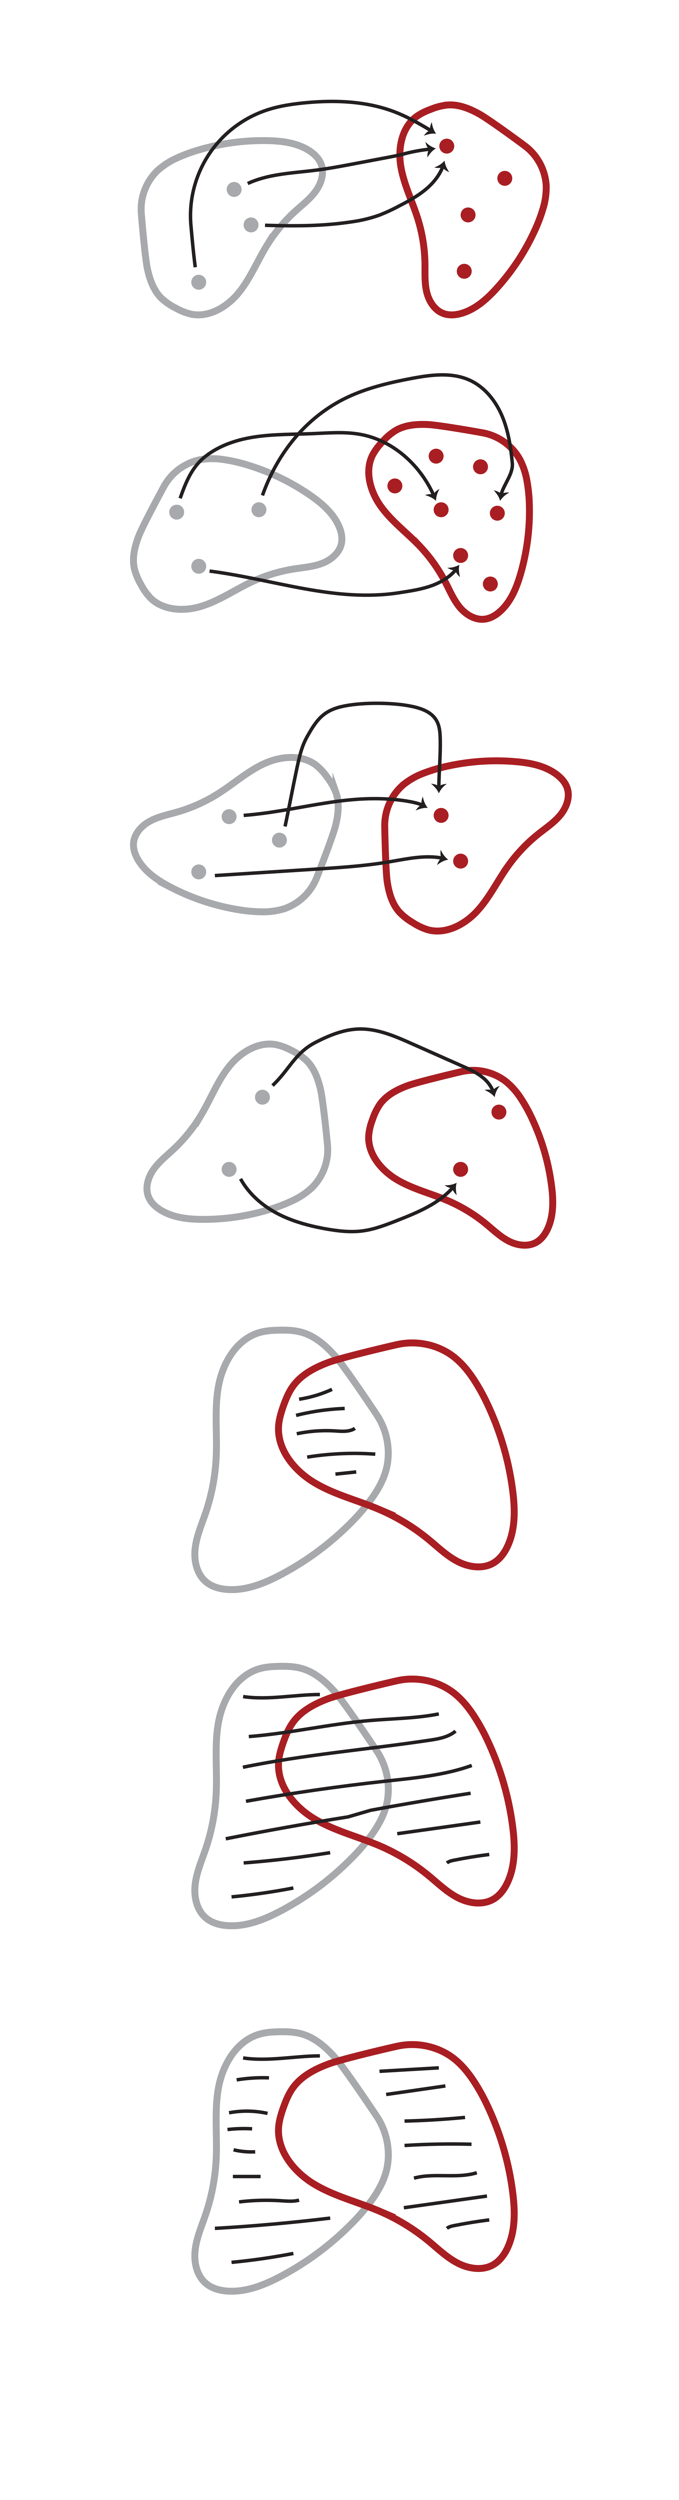 <svg id="Layer_1" data-name="Layer 1" xmlns="http://www.w3.org/2000/svg" viewBox="0 0 588 2164.67"><defs><style>.cls-1,.cls-2,.cls-5{fill:none;stroke-miterlimit:10;}.cls-1{stroke:#a7a9ac;}.cls-1,.cls-2{stroke-width:6px;}.cls-2{stroke:#a91e22;}.cls-3{fill:#a7a9ac;}.cls-4{fill:#a91e22;}.cls-5{stroke:#231f20;stroke-width:3px;}.cls-6{fill:#231f20;}</style></defs><title>functions_sets</title><path class="cls-1" d="M127.63,232.64c2,9.35,5.33,18.83,12.12,25.57a51.82,51.82,0,0,0,12.5,8.59,50.78,50.78,0,0,0,13.08,5.2c15.55,3.3,31.32-6.19,41.37-18.51s16.06-27.37,24.39-40.92A137.37,137.37,0,0,1,255.7,182.9c6.17-5.61,12.93-10.73,17.79-17.52s7.57-15.81,4.47-23.56c-1.91-4.78-5.8-8.54-10.13-11.33-10.56-6.82-23.61-8.46-36.18-8.71a195.53,195.53,0,0,0-59.59,8.07,135.69,135.69,0,0,0-18.91,7,63.25,63.25,0,0,0-17,11.11,46.51,46.51,0,0,0-13.78,36.79C122.94,192.1,125.7,223.77,127.63,232.64Z"/><path class="cls-2" d="M414.9,98.63c-8.37-4.62-17.68-8.38-27.22-7.72A51.82,51.82,0,0,0,373,94.67a50.78,50.78,0,0,0-12.54,6.41c-12.72,9.54-16,27.65-13.31,43.32s10,30.11,14.74,45.3A137.37,137.37,0,0,1,368,227.77c.16,8.34-.44,16.8,1.47,24.92s6.92,16.11,14.78,18.88c4.86,1.71,10.25,1.26,15.2-.16,12.08-3.46,21.92-12.2,30.38-21.49A195.53,195.53,0,0,0,463,199.76a135.69,135.69,0,0,0,7.16-18.87A63.25,63.25,0,0,0,473,160.78a46.51,46.51,0,0,0-18.62-34.59C448.49,121.79,422.84,103,414.9,98.63Z"/><path class="cls-3" d="M209.23,163.79h0a6.47,6.47,0,0,1-6.21,6.72h0a6.47,6.47,0,0,1-6.72-6.21h0a6.47,6.47,0,0,1,6.21-6.72h0A6.47,6.47,0,0,1,209.23,163.79Z"/><path class="cls-3" d="M178.57,244.13h0a6.46,6.46,0,0,1-6.19,6.73h0a6.46,6.46,0,0,1-6.73-6.19h0a6.46,6.46,0,0,1,6.19-6.73h0A6.46,6.46,0,0,1,178.57,244.13Z"/><path class="cls-3" d="M223.81,193.86h0a6.46,6.46,0,0,1-5.5,7.31h0a6.46,6.46,0,0,1-7.31-5.5h0a6.46,6.46,0,0,1,5.5-7.31h0A6.46,6.46,0,0,1,223.81,193.86Z"/><path class="cls-4" d="M393.36,126.26h0a6.46,6.46,0,0,1-6.19,6.73h0a6.46,6.46,0,0,1-6.73-6.19h0a6.46,6.46,0,0,1,6.19-6.73h0A6.46,6.46,0,0,1,393.36,126.26Z"/><path class="cls-4" d="M411.82,185.84h0a6.46,6.46,0,0,1-6.19,6.73h0a6.46,6.46,0,0,1-6.73-6.19h0a6.46,6.46,0,0,1,6.19-6.73h0A6.46,6.46,0,0,1,411.82,185.84Z"/><path class="cls-4" d="M443.6,154.16h0a6.46,6.46,0,0,1-6.19,6.73h0a6.46,6.46,0,0,1-6.73-6.19h0a6.46,6.46,0,0,1,6.19-6.73h0A6.46,6.46,0,0,1,443.6,154.16Z"/><path class="cls-4" d="M408.49,234.64h0a6.46,6.46,0,0,1-6.19,6.73h0a6.46,6.46,0,0,1-6.73-6.19h0a6.46,6.46,0,0,1,6.19-6.73h0A6.46,6.46,0,0,1,408.49,234.64Z"/><path class="cls-5" d="M214.52,158.91c18.38-8.5,39.26-9,59.35-11.58,11.17-1.42,22.23-3.52,33.29-5.62l26.8-5.08c6-1.13,12-2.26,17.81-3.88a148.43,148.43,0,0,1,20.46-3.59"/><path class="cls-6" d="M371.65,129.28c-1.75-1.35-2.89-4.33-3.23-6.46a20.44,20.44,0,0,0,9.12,5.7c-3.18,1.77-5.49,4.76-7.38,7.82C370,134,370.25,131.19,371.65,129.28Z"/><path class="cls-5" d="M229.5,195.07c25.83.74,49.6.88,75.15-3a120.54,120.54,0,0,0,23.81-5.77,151.09,151.09,0,0,0,16.83-7.77c8.58-4.44,17.15-9.09,24.44-15.43,5.93-5.16,11-11.59,13.78-18.89"/><path class="cls-6" d="M383.25,144.75c-2,1-5.15.81-7.22.23a20.44,20.44,0,0,0,9-5.9c.28,3.63,2,7,4,10C386.9,148.19,384.41,146.82,383.25,144.75Z"/><path class="cls-5" d="M169.09,231.43c-1.67-13.23-2.52-22.67-3.72-35.94a96.37,96.37,0,0,1,64.76-99.87c10.7-3.66,22-5.42,33.22-6.53,26.79-2.65,54.52-1.64,79.55,8.25,10.57,4.18,20.47,9.86,30.22,15.73"/><path class="cls-6" d="M372.57,112.83c-.56-2.14.36-5.2,1.4-7.08a20.44,20.44,0,0,0,3.73,10.09c-3.6-.54-7.25.41-10.63,1.67C368.39,115.61,370.29,113.49,372.57,112.83Z"/><path class="cls-1" d="M120.18,464.08c-3.43,8.93-5.87,18.67-3.89,28a51.82,51.82,0,0,0,5.74,14,50.78,50.78,0,0,0,8.08,11.54c11.2,11.29,29.58,12,44.75,7.21S203.3,510.75,217.69,504a137.37,137.37,0,0,1,36.87-11.33c8.24-1.31,16.7-1.89,24.48-4.89s15-9.07,16.66-17.25c1-5-.17-10.32-2.26-15-5.09-11.49-15.1-20-25.47-27.13a195.53,195.53,0,0,0-54.25-25.93A135.69,135.69,0,0,0,194,398a63.25,63.25,0,0,0-20.31,0A46.51,46.51,0,0,0,142,421.17C138.49,427.61,123.43,455.61,120.18,464.08Z"/><path class="cls-2" d="M370.41,367.62c-9.56-.43-19.56.33-27.82,5.16a51.82,51.82,0,0,0-11.5,9.88,50.78,50.78,0,0,0-8.4,11.31c-7.17,14.19-2,31.86,7.29,44.73s22.34,22.54,33.31,34a137.37,137.37,0,0,1,22.4,31.4c3.84,7.4,7.06,15.25,12.38,21.68s13.35,11.36,21.63,10.36c5.11-.62,9.74-3.42,13.55-6.89,9.3-8.46,14.23-20.66,17.69-32.74a195.53,195.53,0,0,0,7.46-59.67,135.69,135.69,0,0,0-2-20.08A63.25,63.25,0,0,0,450,397.53a46.51,46.51,0,0,0-32-22.74C410.8,373.47,379.48,368,370.41,367.62Z"/><path class="cls-3" d="M159.47,443.21h0a6.46,6.46,0,0,1-6.19,6.73h0a6.46,6.46,0,0,1-6.73-6.19h0a6.46,6.46,0,0,1,6.19-6.73h0A6.46,6.46,0,0,1,159.47,443.21Z"/><path class="cls-3" d="M178.58,490.09h0a6.46,6.46,0,0,1-6.19,6.73h0a6.46,6.46,0,0,1-6.73-6.19h0a6.46,6.46,0,0,1,6.19-6.73h0A6.46,6.46,0,0,1,178.58,490.09Z"/><path class="cls-3" d="M230.63,440.47h0a6.46,6.46,0,0,1-5.48,7.32h0a6.46,6.46,0,0,1-7.32-5.48h0a6.46,6.46,0,0,1,5.48-7.32h0A6.46,6.46,0,0,1,230.63,440.47Z"/><path class="cls-4" d="M422.56,403.93h0a6.46,6.46,0,0,1-6.19,6.73h0a6.46,6.46,0,0,1-6.73-6.19h0a6.46,6.46,0,0,1,6.19-6.73h0A6.46,6.46,0,0,1,422.56,403.93Z"/><path class="cls-4" d="M431.09,505.43h0a6.46,6.46,0,0,1-6.19,6.73h0a6.46,6.46,0,0,1-6.73-6.19h0a6.46,6.46,0,0,1,6.19-6.73h0A6.46,6.46,0,0,1,431.09,505.43Z"/><path class="cls-4" d="M384.14,394.72h0a6.46,6.46,0,0,1-6.19,6.73h0a6.46,6.46,0,0,1-6.73-6.19h0a6.46,6.46,0,0,1,6.19-6.73h0A6.46,6.46,0,0,1,384.14,394.72Z"/><path class="cls-4" d="M348.43,420.5h0a6.46,6.46,0,0,1-6.19,6.73h0a6.46,6.46,0,0,1-6.73-6.19h0a6.46,6.46,0,0,1,6.19-6.73h0A6.46,6.46,0,0,1,348.43,420.5Z"/><path class="cls-4" d="M388.47,441.14h0a6.46,6.46,0,0,1-6.19,6.73h0a6.46,6.46,0,0,1-6.73-6.19h0a6.46,6.46,0,0,1,6.19-6.73h0A6.46,6.46,0,0,1,388.47,441.14Z"/><path class="cls-4" d="M405.36,480.74h0a6.46,6.46,0,0,1-6.19,6.73h0a6.46,6.46,0,0,1-6.73-6.19h0a6.46,6.46,0,0,1,6.19-6.73h0A6.46,6.46,0,0,1,405.36,480.74Z"/><path class="cls-4" d="M437.13,444.13h0a6.46,6.46,0,0,1-6.19,6.73h0a6.46,6.46,0,0,1-6.73-6.19h0a6.46,6.46,0,0,1,6.19-6.73h0A6.46,6.46,0,0,1,437.13,444.13Z"/><path class="cls-5" d="M181.47,494.5c55.65,7.14,108.57,27.37,164,18.78,9.85-1.52,19.8-2.93,29.13-6.42,7.65-2.86,15-7.3,20.16-13.51"/><path class="cls-6" d="M394.34,493.78c-2.19.33-5.13-.91-6.89-2.14A20.44,20.44,0,0,0,397.88,489c-.92,3.52-.36,7.25.53,10.74C396.67,498.22,394.76,496.11,394.34,493.78Z"/><path class="cls-5" d="M156,431.5c4.93-14,10.14-27,21.77-36.21,12.63-10,28.62-15,44.59-17.21s32.17-1.93,48.28-2.59c13.74-.56,27.62-1.82,41.16.6,28.27,5,52,26.45,63.73,52.73"/><path class="cls-6" d="M375.27,428.28c.84-2,3.42-3.93,5.38-4.82a20.44,20.44,0,0,0-3.09,10.3c-2.55-2.6-6-4-9.49-5.06C370.26,428,373.06,427.44,375.27,428.28Z"/><path class="cls-5" d="M227.27,429c13.56-38.36,40-70.49,77.32-86.7,16.49-7.16,34.14-11.28,51.81-14.61,16.83-3.18,34.94-5.55,50.5,1.6,12.8,5.88,22.19,17.64,27.74,30.58s7.64,27.08,9,41.09c.93,9.3-7.33,18.31-9.82,27.54"/><path class="cls-6" d="M434,427.88c1.78-1.32,5-1.61,7.09-1.36a20.44,20.44,0,0,0-8,7.24c-.85-3.54-3.1-6.57-5.54-9.22C429.91,425.06,432.59,426,434,427.88Z"/><path class="cls-1" d="M290.6,714.82c2.29-9.29,3.51-19.25.38-28.29a51.82,51.82,0,0,0-7.44-13.22,50.78,50.78,0,0,0-9.45-10.45c-12.51-9.81-30.84-8.24-45.29-1.61s-26.48,17.5-39.92,26a137.37,137.37,0,0,1-35.18,15.82c-8,2.32-16.34,3.94-23.68,7.89s-13.76,10.86-14.39,19.18c-.39,5.13,1.45,10.22,4.1,14.64,6.48,10.77,17.47,18,28.64,23.76a195.53,195.53,0,0,0,57.05,19,135.69,135.69,0,0,0,20.08,2,63.25,63.25,0,0,0,20.16-2.48,46.51,46.51,0,0,0,28.57-27C277,753.27,288.43,723.62,290.6,714.82Z"/><path class="cls-2" d="M335.31,763.35c1.42,9.46,4.09,19.13,10.42,26.3A51.82,51.82,0,0,0,357.64,799a50.78,50.78,0,0,0,12.72,6.06c15.31,4.3,31.66-4.13,42.49-15.77s17.81-26.27,27-39.24a137.37,137.37,0,0,1,26.5-28c6.53-5.2,13.6-9.87,18.89-16.32s8.58-15.29,6-23.22c-1.59-4.9-5.24-8.9-9.37-12-10.09-7.49-23-10-35.53-11a195.53,195.53,0,0,0-60,4.18A135.69,135.69,0,0,0,367,669.46a63.25,63.25,0,0,0-17.69,10,46.51,46.51,0,0,0-16.14,35.81C333.27,722.59,334,754.38,335.31,763.35Z"/><path class="cls-3" d="M204.86,706.89h0a6.47,6.47,0,0,1-6.19,6.73h0a6.47,6.47,0,0,1-6.73-6.19h0a6.47,6.47,0,0,1,6.19-6.73h0A6.47,6.47,0,0,1,204.86,706.89Z"/><path class="cls-3" d="M178.57,754.73h0a6.47,6.47,0,0,1-6.19,6.73h0a6.47,6.47,0,0,1-6.73-6.19h0a6.47,6.47,0,0,1,6.19-6.73h0A6.47,6.47,0,0,1,178.57,754.73Z"/><path class="cls-3" d="M248.38,726.57h0a6.47,6.47,0,0,1-5.48,7.32h0a6.47,6.47,0,0,1-7.32-5.48h0a6.47,6.47,0,0,1,5.48-7.32h0A6.47,6.47,0,0,1,248.38,726.57Z"/><path class="cls-4" d="M388.46,705.8h0a6.47,6.47,0,0,1-6.19,6.73h0a6.47,6.47,0,0,1-6.73-6.19h0a6.47,6.47,0,0,1,6.19-6.73h0A6.47,6.47,0,0,1,388.46,705.8Z"/><path class="cls-4" d="M405.36,745.39h0a6.47,6.47,0,0,1-6.19,6.73h0a6.47,6.47,0,0,1-6.73-6.19h0a6.47,6.47,0,0,1,6.19-6.73h0A6.47,6.47,0,0,1,405.36,745.39Z"/><path class="cls-5" d="M246.85,715.66c3.41-16,6.81-34.21,10.22-50.25,2-9.24,4-18.63,8.56-26.89,8-14.41,13.79-22.74,29.81-26.59s42.25-3.74,58.46-.8c9.11,1.65,19.07,4.5,23.86,12.42,3.2,5.28,3.4,11.79,3.51,18,.22,12.33-1.11,27.18-1.27,40.14"/><path class="cls-6" d="M380.07,681.06c1.59-1.55,4.69-2.26,6.84-2.3A20.44,20.44,0,0,0,380,687c-1.31-3.39-4-6.09-6.72-8.4C375.58,678.81,378.37,679.41,380.07,681.06Z"/><path class="cls-5" d="M211,706.07c45.9-3.6,83.9-17.76,129.77-13.82,6.15.53,17.59,1.86,25,4.82"/><path class="cls-6" d="M365.22,696.9c-.67-2.11.09-5.21,1-7.15a20.44,20.44,0,0,0,4.26,9.88c-3.62-.35-7.22.8-10.52,2.24C361.2,699.9,363,697.68,365.22,696.9Z"/><path class="cls-1" d="M277.57,943.35C275.39,934,272,924.61,265.06,918a51.82,51.82,0,0,0-12.63-8.39,50.78,50.78,0,0,0-13.16-5c-15.6-3-31.22,6.68-41.08,19.15s-15.63,27.62-23.74,41.3a137.37,137.37,0,0,1-24.15,30.08c-6.08,5.71-12.76,10.94-17.51,17.79s-7.32,15.93-4.1,23.63c2,4.75,5.94,8.45,10.31,11.17,10.66,6.65,23.74,8.09,36.31,8.15a195.53,195.53,0,0,0,59.45-9,135.7,135.7,0,0,0,18.8-7.33,63.25,63.25,0,0,0,16.83-11.37,46.51,46.51,0,0,0,13.2-37C282.9,983.81,279.64,952.18,277.57,943.35Z"/><path class="cls-2" d="M352.79,940.17c-9,3.37-17.85,8-23.54,15.7a51.82,51.82,0,0,0-6.68,13.61,50.78,50.78,0,0,0-3.27,13.7c-1,15.87,10.67,30.09,24.32,38.25s29.41,11.92,44,18.19a137.37,137.37,0,0,1,33,20c6.45,5.29,12.5,11.24,19.91,15.06s16.74,5.19,24,1c4.45-2.58,7.61-7,9.74-11.67,5.21-11.44,5-24.59,3.37-37.06A195.53,195.53,0,0,0,461,969.17a135.69,135.69,0,0,0-9.71-17.69,63.25,63.25,0,0,0-13.46-15.21,46.51,46.51,0,0,0-38.4-8.29C392.21,929.65,361.27,937,352.79,940.17Z"/><path class="cls-3" d="M233.73,949.81h0a6.47,6.47,0,0,1-6.19,6.73h0a6.47,6.47,0,0,1-6.73-6.19h0a6.47,6.47,0,0,1,6.19-6.73h0A6.47,6.47,0,0,1,233.73,949.81Z"/><path class="cls-3" d="M204.86,1012.31h0a6.47,6.47,0,0,1-6.19,6.73h0a6.47,6.47,0,0,1-6.73-6.19h0a6.47,6.47,0,0,1,6.19-6.73h0A6.47,6.47,0,0,1,204.86,1012.31Z"/><path class="cls-4" d="M438.51,962.71h0a6.47,6.47,0,0,1-6.19,6.73h0a6.47,6.47,0,0,1-6.73-6.19h0a6.47,6.47,0,0,1,6.19-6.73h0A6.47,6.47,0,0,1,438.51,962.71Z"/><path class="cls-4" d="M405.35,1012.3h0a6.47,6.47,0,0,1-6.19,6.73h0a6.47,6.47,0,0,1-6.73-6.19h0a6.47,6.47,0,0,1,6.19-6.73h0A6.47,6.47,0,0,1,405.35,1012.3Z"/><path class="cls-5" d="M186.07,758.17l87.8-5.62c20.84-1.33,41.72-2.67,62.31-6.12,15.51-2.6,31.58-6.36,46.82-3.35"/><path class="cls-6" d="M382.4,743c-1.15-1.89-1.15-5.08-.7-7.19a20.44,20.44,0,0,0,6.47,8.59c-3.6.52-6.83,2.48-9.7,4.66C379.2,746.84,380.41,744.26,382.4,743Z"/><path class="cls-5" d="M208.3,1020.77c7.24,13.09,18.81,23.1,31.63,29.9s26.88,10.59,41,13.22c11,2,22.24,3.43,33.32,1.93,10.36-1.4,20.26-5.28,30.06-9.13,17.29-6.8,35.43-14.24,47.85-28.37"/><path class="cls-6" d="M391.73,1028.76c-2.21.22-5.08-1.17-6.78-2.48a20.44,20.44,0,0,0,10.55-2.11c-1.1,3.47-.72,7.23,0,10.76C393.83,1033.31,392,1031.11,391.73,1028.76Z"/><path class="cls-5" d="M236,940c14.51-13.69,19.39-28.15,37.11-37.31,11.83-6.11,24.53-11.34,37.84-11.66,15.85-.38,31,6.18,45.45,12.61l43.44,19.28c6.3,2.79,12.68,5.64,18,10a29.52,29.52,0,0,1,9.17,12"/><path class="cls-6" d="M426.79,944.35c1.11-1.92,3.91-3.44,6-4.06a20.44,20.44,0,0,0-4.44,9.8c-2.18-2.91-5.45-4.8-8.73-6.28C421.87,943.4,424.71,943.22,426.79,944.35Z"/><path class="cls-1" d="M290.74,1174.81c-8.08-9.21-17.66-17.79-29.45-21.14-6.25-1.77-12.84-2-19.34-1.87-6,.11-12.13.5-17.91,2.27-19.48,6-31.27,26.38-34.88,46.43s-1,40.65-1.94,61a176,176,0,0,1-9.16,48.56c-3.44,10.12-7.83,20.06-9.06,30.68s1.34,22.42,9.61,29.18c5.11,4.18,11.81,6,18.39,6.42,16.07,1.09,31.72-5.17,46-12.69a250.52,250.52,0,0,0,61.78-46A173.87,173.87,0,0,0,321.56,1298c5.11-7.06,9.56-14.69,12.16-23,5.19-16.58,2.13-35.35-7.39-49.79C321.15,1217.33,298.4,1183.54,290.74,1174.81Z"/><path class="cls-2" d="M284.15,1179.83c-11.47,4.32-22.88,10.26-30.16,20.11-3.86,5.23-6.38,11.32-8.56,17.44-2,5.69-3.8,11.53-4.19,17.56-1.29,20.33,13.67,38.55,31.16,49s37.69,15.27,56.41,23.3A176,176,0,0,1,371,1332.93c8.26,6.78,16,14.4,25.51,19.29s21.45,6.65,30.7,1.29c5.71-3.31,9.75-8.95,12.48-14.95,6.68-14.65,6.34-31.51,4.32-47.48a250.52,250.52,0,0,0-21.32-74,173.86,173.86,0,0,0-12.44-22.66c-4.8-7.27-10.38-14.12-17.24-19.49-13.69-10.7-32.33-14.45-49.2-10.62C334.67,1166.34,295,1175.73,284.15,1179.83Z"/><path class="cls-5" d="M259,1211.62a107.75,107.75,0,0,0,28.52-8.54"/><path class="cls-5" d="M256.4,1225.62a202,202,0,0,1,42.1-6"/><path class="cls-5" d="M257,1241.53a122.46,122.46,0,0,1,33.12-2.46c5.89.37,12.31,1,17.24-2.22"/><path class="cls-5" d="M266,1261.75a256.29,256.29,0,0,1,59-2.57"/><path class="cls-5" d="M290.49,1276.45l18-1.89"/><path class="cls-1" d="M290.74,1465.9c-8.08-9.21-17.66-17.79-29.45-21.14-6.25-1.77-12.84-2-19.34-1.87-6,.11-12.13.5-17.91,2.27-19.48,6-31.27,26.38-34.88,46.43s-1,40.65-1.94,61a176,176,0,0,1-9.16,48.56c-3.44,10.12-7.83,20.06-9.06,30.68s1.34,22.42,9.61,29.18c5.11,4.18,11.81,6,18.39,6.42,16.07,1.09,31.72-5.17,46-12.69a250.52,250.52,0,0,0,61.78-46,173.85,173.85,0,0,0,16.83-19.62c5.11-7.06,9.56-14.69,12.16-23,5.19-16.58,2.13-35.35-7.39-49.79C321.15,1508.42,298.4,1474.64,290.74,1465.9Z"/><path class="cls-2" d="M284.15,1470.92c-11.47,4.32-22.88,10.26-30.16,20.11-3.86,5.23-6.38,11.32-8.56,17.44-2,5.69-3.8,11.53-4.19,17.56-1.29,20.33,13.67,38.55,31.16,49s37.69,15.27,56.41,23.3A176,176,0,0,1,371,1624c8.26,6.78,16,14.4,25.51,19.29s21.45,6.65,30.7,1.29c5.71-3.31,9.75-8.95,12.48-14.95,6.68-14.65,6.34-31.51,4.32-47.48a250.52,250.52,0,0,0-21.32-74,173.86,173.86,0,0,0-12.44-22.66c-4.8-7.27-10.38-14.12-17.24-19.49-13.69-10.7-32.33-14.45-49.2-10.62C334.67,1457.44,295,1466.83,284.15,1470.92Z"/><path class="cls-5" d="M210.53,1469.09c22,3.24,44.28-1.72,66.5-1.79"/><path class="cls-5" d="M215.45,1503.72C250.52,1501,285,1492.88,320,1489.84c20-1.74,40.28-1.81,60-5.73"/><path class="cls-5" d="M210.34,1530.3c53.36-11,107.84-15.35,161.72-23.44,8-1.19,16.33-2.67,22.44-7.88"/><path class="cls-5" d="M213,1559.74q60.35-10.79,121.34-17.46c25.06-2.74,50.48-5,74.2-13.54"/><path class="cls-5" d="M344,1587.83l72-10.13"/><path class="cls-5" d="M387,1613.17c1.78-1.48,4.15-2,6.42-2.45q15-3,30.27-4.92"/><path class="cls-5" d="M195.5,1592.24q52.81-10.52,106-19l19.42-5.68q43.2-8,86.63-14.77"/><path class="cls-5" d="M211,1613.14q37.62-2.88,74.91-8.9"/><path class="cls-5" d="M200.5,1642.54q26.94-2.56,53.56-7.71"/><path class="cls-1" d="M290.74,1782.34c-8.08-9.21-17.66-17.79-29.45-21.14-6.25-1.77-12.84-2-19.34-1.87-6,.11-12.13.5-17.91,2.27-19.48,6-31.27,26.38-34.88,46.43s-1,40.65-1.94,61a176,176,0,0,1-9.16,48.56c-3.44,10.12-7.83,20.06-9.06,30.68s1.34,22.42,9.61,29.18c5.11,4.18,11.81,6,18.39,6.42,16.07,1.09,31.72-5.17,46-12.69a250.52,250.52,0,0,0,61.78-46,173.85,173.85,0,0,0,16.83-19.62c5.11-7.06,9.56-14.69,12.16-23,5.19-16.58,2.13-35.35-7.39-49.79C321.15,1824.86,298.4,1791.07,290.74,1782.34Z"/><path class="cls-2" d="M284.15,1787.36c-11.47,4.32-22.88,10.26-30.16,20.11-3.86,5.23-6.38,11.32-8.56,17.44-2,5.69-3.8,11.53-4.19,17.56-1.29,20.33,13.67,38.55,31.16,49s37.69,15.27,56.41,23.3A176,176,0,0,1,371,1940.46c8.26,6.78,16,14.4,25.51,19.29s21.45,6.65,30.7,1.29c5.71-3.31,9.75-8.95,12.48-14.95,6.68-14.65,6.34-31.51,4.32-47.48a250.52,250.52,0,0,0-21.32-74A173.86,173.86,0,0,0,410.25,1802c-4.8-7.27-10.38-14.12-17.24-19.49-13.69-10.7-32.33-14.45-49.2-10.62C334.67,1773.87,295,1783.26,284.15,1787.36Z"/><path class="cls-5" d="M210.53,1782c22,3.24,44.28-1.72,66.5-1.79"/><path class="cls-5" d="M349.71,1911.72l72-10.13"/><path class="cls-5" d="M387,1929.6c1.78-1.48,4.15-2,6.42-2.45q15-3,30.27-4.92"/><path class="cls-5" d="M186.07,1929.58q50.16-2.88,99.89-8.9"/><path class="cls-5" d="M200.5,1959q26.94-2.56,53.56-7.71"/><path class="cls-5" d="M204.94,1801a140.14,140.14,0,0,1,28-1.76"/><path class="cls-5" d="M198.37,1829.5a82.85,82.85,0,0,1,33.3.53"/><path class="cls-5" d="M207,1906.66a199.2,199.2,0,0,1,36.42-1c5.26.33,10.87.84,15.59-.55"/><path class="cls-5" d="M201.67,1884.67h24"/><path class="cls-5" d="M202.28,1861.56a68,68,0,0,0,18.72,1.73"/><path class="cls-5" d="M328.64,1793.57l51.39-3"/><path class="cls-5" d="M350.32,1836.67q26.26-.65,52.4-3.18"/><path class="cls-5" d="M350.32,1857.8q29-1.83,58-1.07"/><path class="cls-5" d="M358.5,1886.09c17.62-4.86,37,.72,54.41-4.68"/><path class="cls-5" d="M197,1844a124.07,124.07,0,0,1,21.33-.62"/><path class="cls-5" d="M334.38,1813.65l51.32-7.41"/></svg>